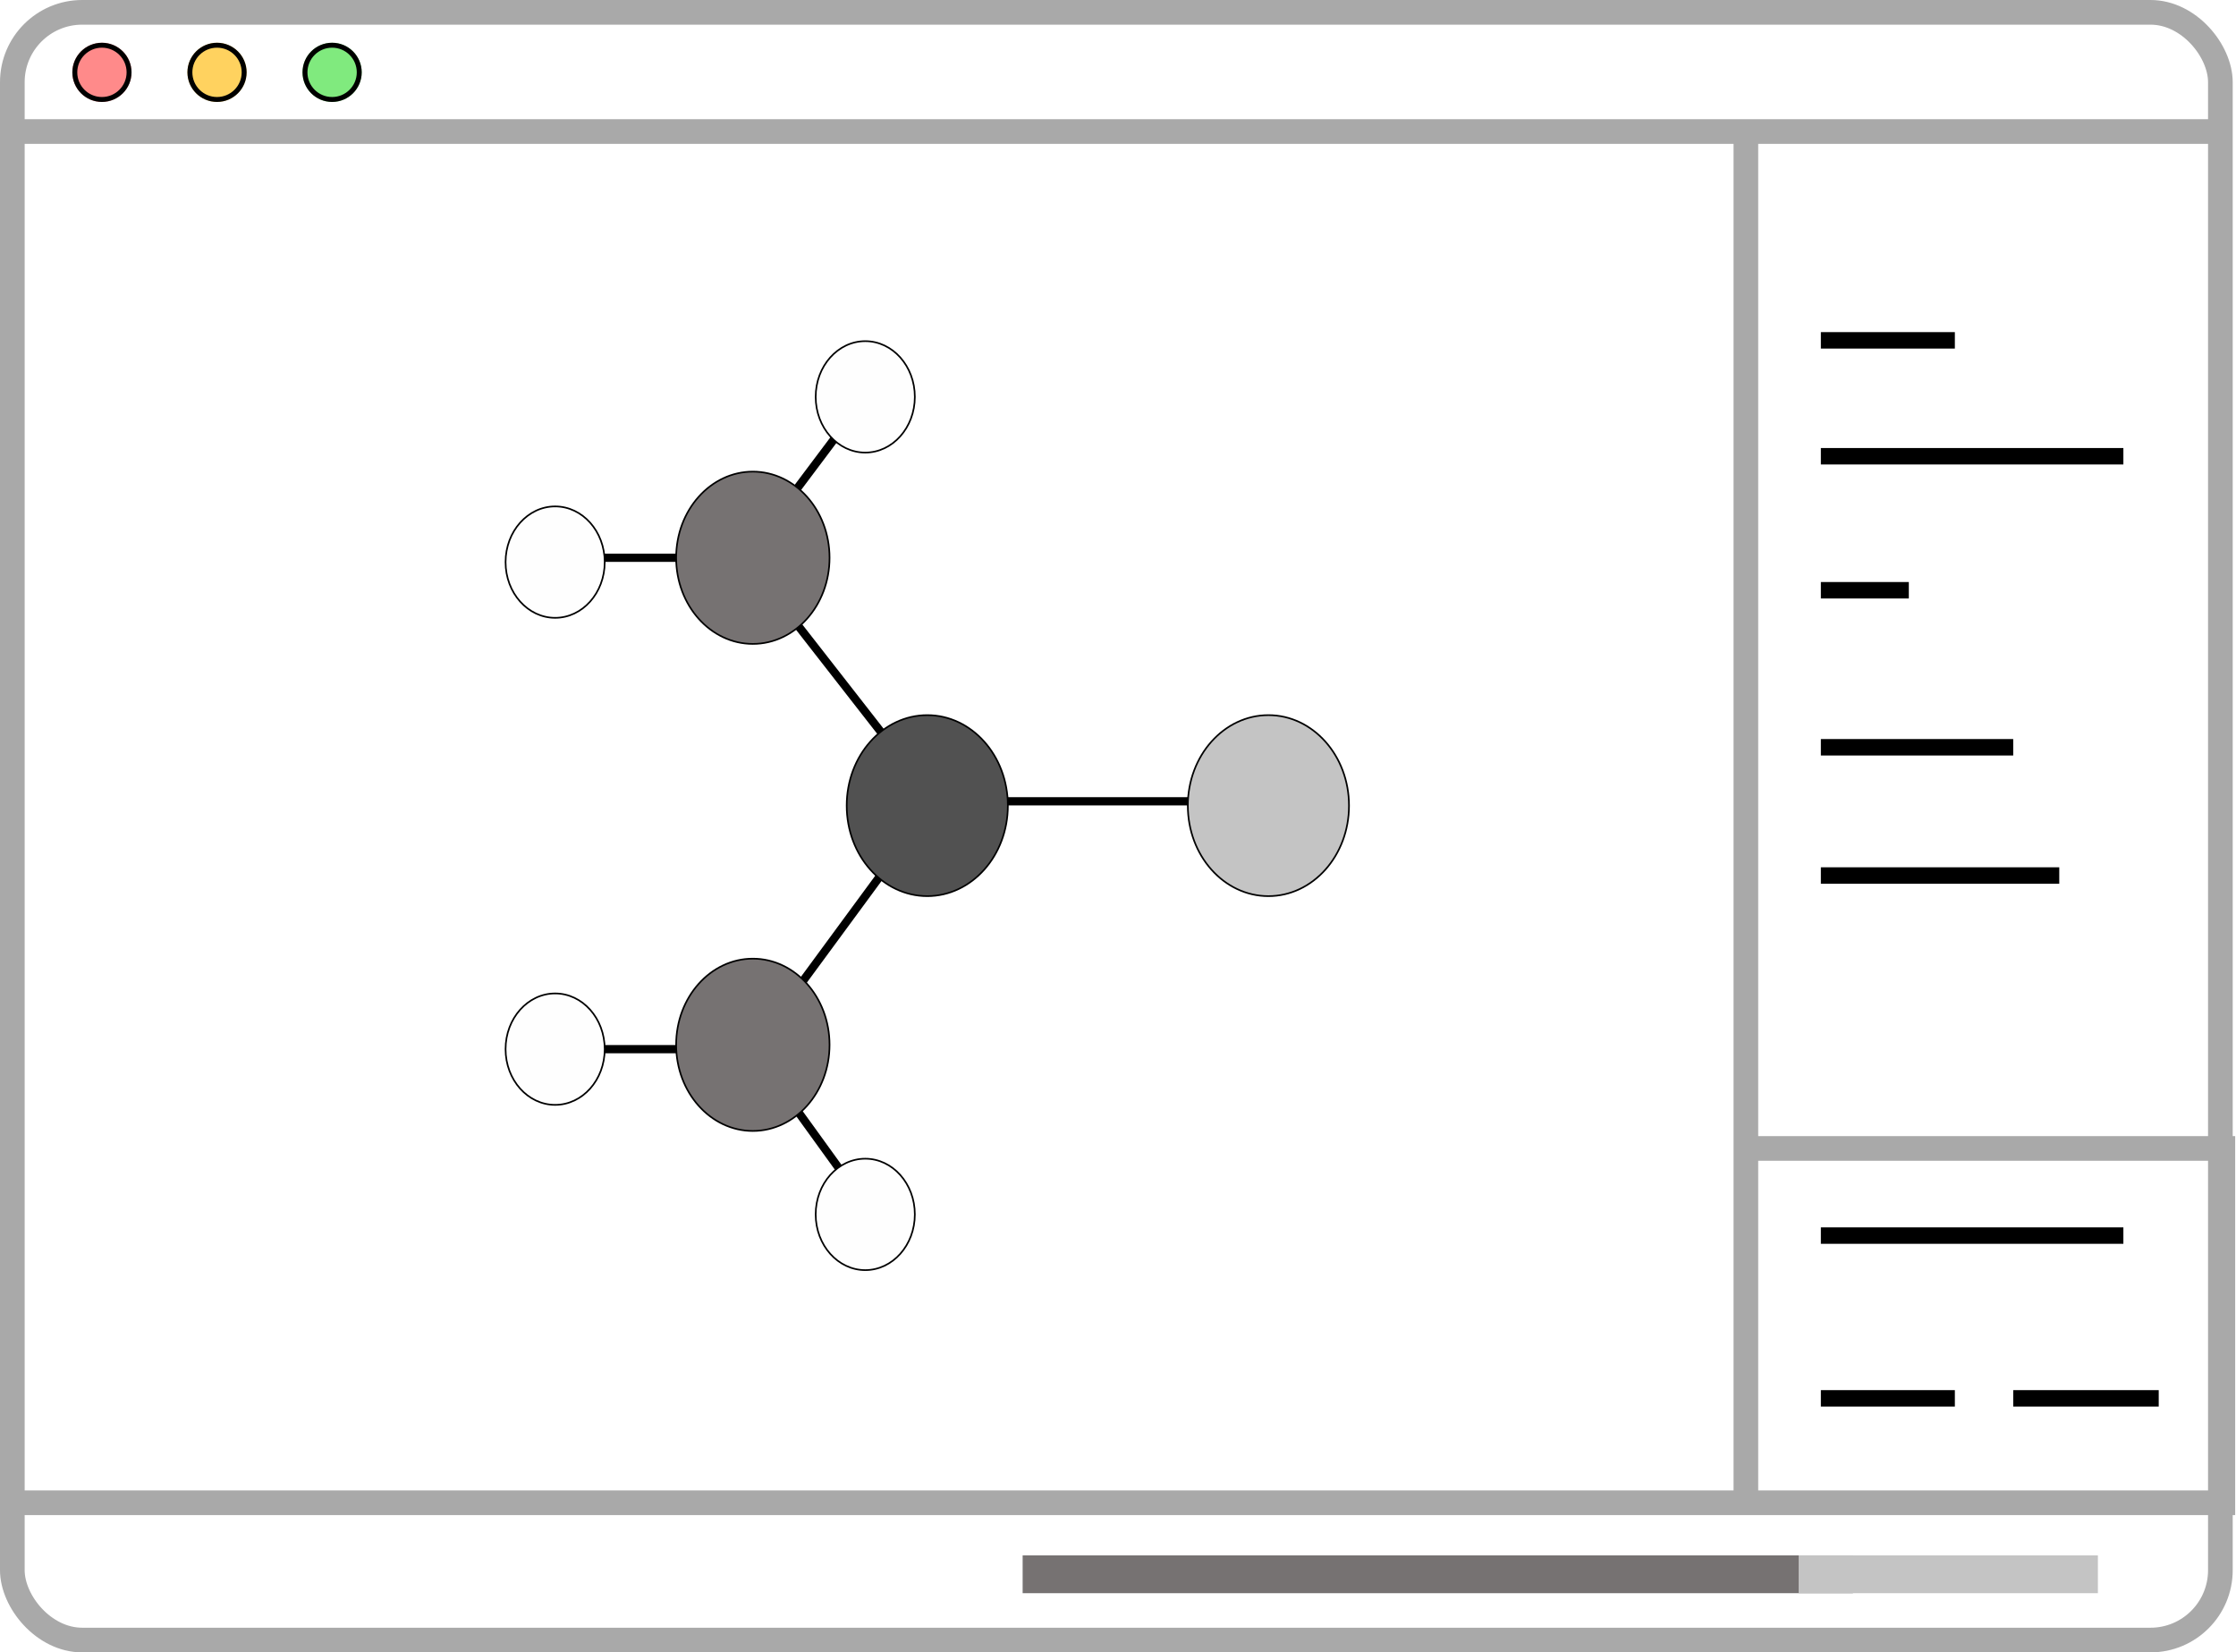 <svg width="1360" height="1005" viewBox="0 0 1360 1005" fill="none" xmlns="http://www.w3.org/2000/svg">
<rect x="7.5" y="7.5" width="1343" height="990" rx="42.5" stroke="#A9A9A9" stroke-width="15"/>
<g filter="url(#filter0_f_8_711)">
<path d="M568.716 487.355L453.183 339.243M568.716 487.355L457.899 638.112M568.716 487.355H771.486M453.183 339.243H337.651M453.183 339.243L528.633 238.738M457.899 638.112H337.651M457.899 638.112L528.633 735.972" stroke="black" stroke-width="5"/>
<path d="M496.124 241.383C496.124 260.152 509.676 275.266 526.275 275.266C542.875 275.266 556.427 260.152 556.427 241.383C556.427 222.614 542.875 207.5 526.275 207.5C509.676 207.5 496.124 222.614 496.124 241.383Z" fill="#FEFEFE" stroke="black"/>
<path d="M307.5 341.888C307.5 360.657 321.052 375.771 337.651 375.771C354.251 375.771 367.803 360.657 367.803 341.888C367.803 323.119 354.251 308.005 337.651 308.005C321.052 308.005 307.5 323.119 307.5 341.888Z" fill="#FEFEFE" stroke="black"/>
<path d="M496.124 738.617C496.124 757.386 509.676 772.5 526.275 772.5C542.875 772.5 556.427 757.386 556.427 738.617C556.427 719.848 542.875 704.734 526.275 704.734C509.676 704.734 496.124 719.848 496.124 738.617Z" fill="#FEFEFE" stroke="black"/>
<path d="M307.5 638.112C307.5 656.881 321.052 671.995 337.651 671.995C354.251 671.995 367.803 656.881 367.803 638.112C367.803 619.343 354.251 604.229 337.651 604.229C321.052 604.229 307.5 619.343 307.5 638.112Z" fill="#FEFEFE" stroke="black"/>
<path d="M411.243 635.467C411.243 664.461 432.184 687.865 457.899 687.865C483.614 687.865 504.555 664.461 504.555 635.467C504.555 606.474 483.614 583.07 457.899 583.07C432.184 583.07 411.243 606.474 411.243 635.467Z" fill="#767272" stroke="black"/>
<path d="M411.243 339.243C411.243 368.237 432.184 391.64 457.899 391.64C483.614 391.64 504.555 368.237 504.555 339.243C504.555 310.249 483.614 286.846 457.899 286.846C432.184 286.846 411.243 310.249 411.243 339.243Z" fill="#767272" stroke="black"/>
<path d="M514.986 490C514.986 520.455 536.983 545.042 564 545.042C591.017 545.042 613.014 520.455 613.014 490C613.014 459.546 591.017 434.958 564 434.958C536.983 434.958 514.986 459.546 514.986 490Z" fill="#515151" stroke="black"/>
<path d="M722.472 490C722.472 520.455 744.469 545.042 771.486 545.042C798.503 545.042 820.5 520.455 820.5 490C820.5 459.546 798.503 434.958 771.486 434.958C744.469 434.958 722.472 459.546 722.472 490Z" fill="#C4C4C4" stroke="black"/>
</g>
<path d="M1350.5 80H7" stroke="#A9A9A9" stroke-width="15"/>
<g filter="url(#filter1_f_8_711)">
<circle cx="62" cy="44" r="18" fill="#FF8A8A"/>
<circle cx="62" cy="44" r="16.5" stroke="black" stroke-width="3"/>
</g>
<g filter="url(#filter2_f_8_711)">
<circle cx="132" cy="44" r="18" fill="#FFD25F"/>
<circle cx="132" cy="44" r="16.5" stroke="black" stroke-width="3"/>
</g>
<g filter="url(#filter3_f_8_711)">
<circle cx="202" cy="44" r="18" fill="#80EA7E"/>
<circle cx="202" cy="44" r="16.5" stroke="black" stroke-width="3"/>
</g>
<path d="M1061.89 78V698.5M1061.89 914H1352V698.5H1061.89M1061.89 914V698.5M1061.89 914H4" stroke="#A9A9A9" stroke-width="15"/>
<g filter="url(#filter4_f_8_711)">
<rect x="622" y="946" width="505" height="23" fill="#767272"/>
</g>
<g filter="url(#filter5_f_8_711)">
<rect x="1094" y="946" width="182" height="23" fill="#C4C4C4"/>
</g>
<g filter="url(#filter6_f_8_711)">
<path d="M1107.5 751.5H1291.5M1107.5 850.5H1189M1107.5 207H1189M1107.5 277.5H1291.5M1107.5 359H1161M1107.5 454.5H1224.5M1107.5 532.5H1252.5M1224.5 850.5H1313" stroke="black" stroke-width="10"/>
</g>
<defs>
<filter id="filter0_f_8_711" x="282" y="182" width="564" height="616" filterUnits="userSpaceOnUse" color-interpolation-filters="sRGB">
<feFlood flood-opacity="0" result="BackgroundImageFix"/>
<feBlend mode="normal" in="SourceGraphic" in2="BackgroundImageFix" result="shape"/>
<feGaussianBlur stdDeviation="12.5" result="effect1_foregroundBlur_8_711"/>
</filter>
<filter id="filter1_f_8_711" x="34" y="16" width="56" height="56" filterUnits="userSpaceOnUse" color-interpolation-filters="sRGB">
<feFlood flood-opacity="0" result="BackgroundImageFix"/>
<feBlend mode="normal" in="SourceGraphic" in2="BackgroundImageFix" result="shape"/>
<feGaussianBlur stdDeviation="5" result="effect1_foregroundBlur_8_711"/>
</filter>
<filter id="filter2_f_8_711" x="104" y="16" width="56" height="56" filterUnits="userSpaceOnUse" color-interpolation-filters="sRGB">
<feFlood flood-opacity="0" result="BackgroundImageFix"/>
<feBlend mode="normal" in="SourceGraphic" in2="BackgroundImageFix" result="shape"/>
<feGaussianBlur stdDeviation="5" result="effect1_foregroundBlur_8_711"/>
</filter>
<filter id="filter3_f_8_711" x="174" y="16" width="56" height="56" filterUnits="userSpaceOnUse" color-interpolation-filters="sRGB">
<feFlood flood-opacity="0" result="BackgroundImageFix"/>
<feBlend mode="normal" in="SourceGraphic" in2="BackgroundImageFix" result="shape"/>
<feGaussianBlur stdDeviation="5" result="effect1_foregroundBlur_8_711"/>
</filter>
<filter id="filter4_f_8_711" x="597" y="921" width="555" height="73" filterUnits="userSpaceOnUse" color-interpolation-filters="sRGB">
<feFlood flood-opacity="0" result="BackgroundImageFix"/>
<feBlend mode="normal" in="SourceGraphic" in2="BackgroundImageFix" result="shape"/>
<feGaussianBlur stdDeviation="12.5" result="effect1_foregroundBlur_8_711"/>
</filter>
<filter id="filter5_f_8_711" x="1069" y="921" width="232" height="73" filterUnits="userSpaceOnUse" color-interpolation-filters="sRGB">
<feFlood flood-opacity="0" result="BackgroundImageFix"/>
<feBlend mode="normal" in="SourceGraphic" in2="BackgroundImageFix" result="shape"/>
<feGaussianBlur stdDeviation="12.5" result="effect1_foregroundBlur_8_711"/>
</filter>
<filter id="filter6_f_8_711" x="1082.5" y="177" width="255.5" height="703.5" filterUnits="userSpaceOnUse" color-interpolation-filters="sRGB">
<feFlood flood-opacity="0" result="BackgroundImageFix"/>
<feBlend mode="normal" in="SourceGraphic" in2="BackgroundImageFix" result="shape"/>
<feGaussianBlur stdDeviation="12.5" result="effect1_foregroundBlur_8_711"/>
</filter>
</defs>
</svg>
